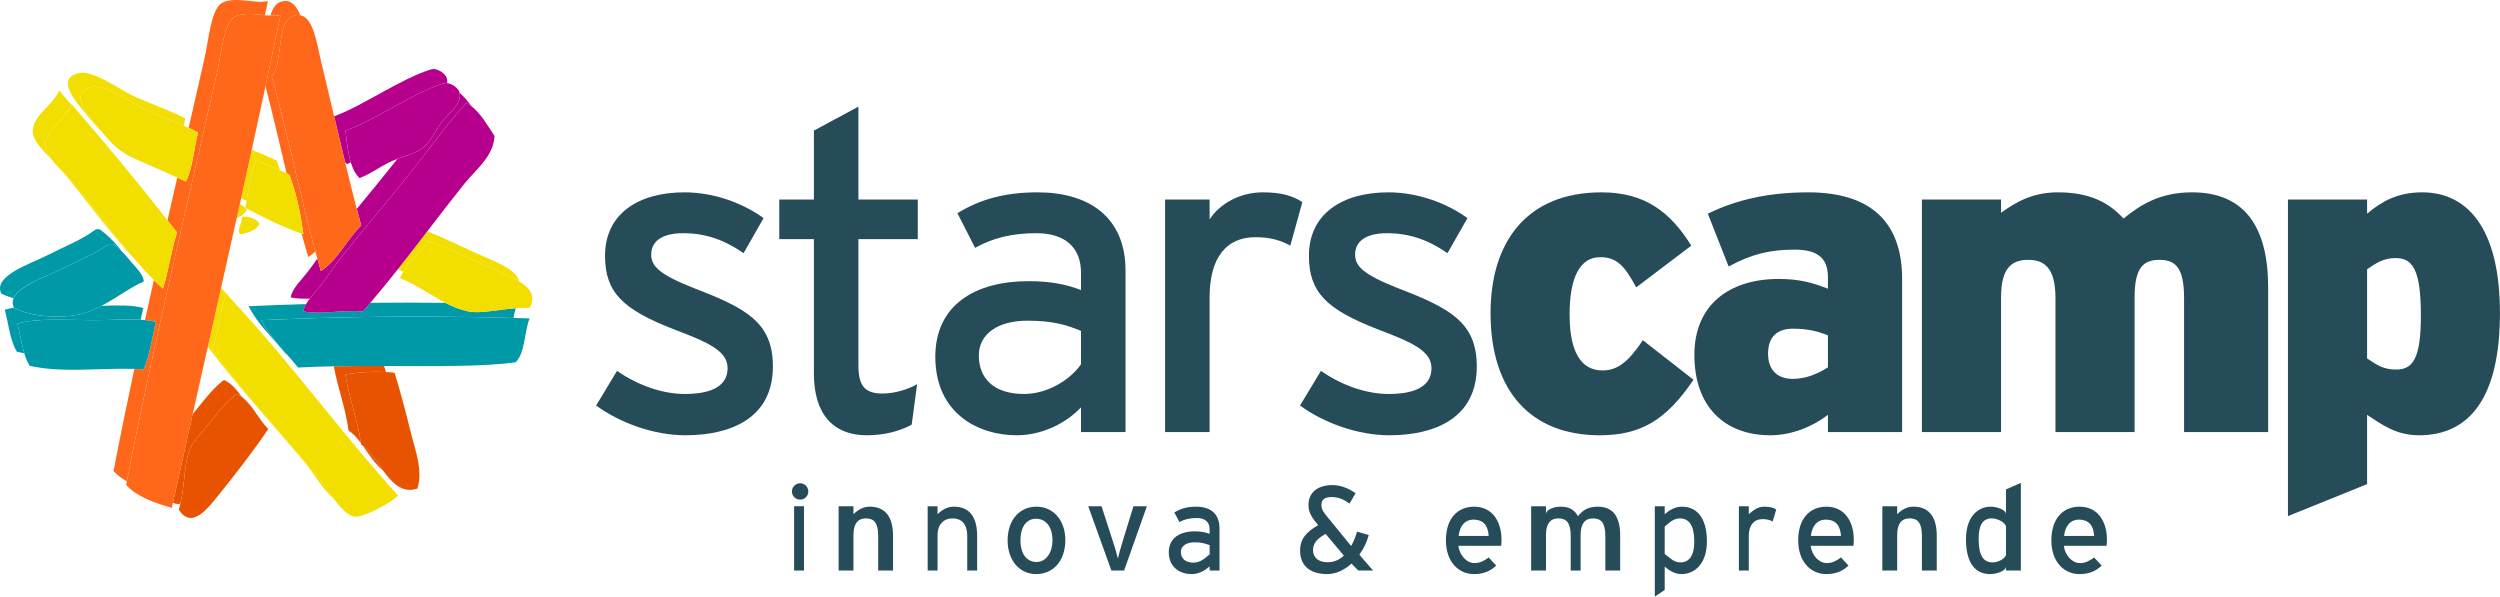 <?xml version="1.0" encoding="utf-8"?>
<!-- Generator: Adobe Illustrator 16.0.0, SVG Export Plug-In . SVG Version: 6.00 Build 0)  -->
<!DOCTYPE svg PUBLIC "-//W3C//DTD SVG 1.1//EN" "http://www.w3.org/Graphics/SVG/1.1/DTD/svg11.dtd">
<svg version="1.1" id="Layer_1" xmlns="http://www.w3.org/2000/svg" xmlns:xlink="http://www.w3.org/1999/xlink" x="0px" y="0px" viewBox="0 0 505.407 120.595" enable-background="new 0 0 505.407 120.595"
	 xml:space="preserve">
<g>
	<path fill="none" d="M265.447,111.201c0,1.396,0.947,2.467,2.965,2.467c1.297,0,2.393-0.523,3.266-1.346l-3.688-4.385
		C266.345,108.859,265.447,109.781,265.447,111.201z"/>
	<path fill="none" d="M297.865,105.053c-1.719,0-2.766,1.289-2.99,3.289h6.08C300.832,106.342,299.984,105.053,297.865,105.053z"/>
	<path fill="none" d="M369.085,105.053c-1.719,0-2.766,1.289-2.99,3.289h6.08C372.05,106.342,371.203,105.053,369.085,105.053z"/>
	<path fill="none" d="M362.464,76.593c2.693,0,5.074-1.077,7.074-2.334v-6.465c-2-0.808-4.021-1.347-7.074-1.347
		c-3.322,0-5.027,1.796-5.027,5.028C357.437,74.439,358.962,76.593,362.464,76.593z"/>
	<path fill="none" d="M339.579,104.797c-1.221,0-2.04,0.822-3.04,1.669v5.507c1,0.772,1.845,1.72,3.14,1.72
		c1.844,0,2.84-1.396,2.84-4.161C342.518,106.243,341.473,104.797,339.579,104.797z"/>
	<path fill="none" d="M55.932,32.473c0.239,0.625,0.446,1.283,0.657,1.936c0.458,0.202,0.906,0.413,1.351,0.627
		c-1.385-5.831-2.752-11.764-4.265-17.609c-0.921,4.305-1.849,8.593-2.784,12.867C52.622,30.969,54.333,31.666,55.932,32.473z"/>
	<path fill="none" d="M238.685,111.575c0,1.296,0.908,2.168,2.604,2.168c1.369,0,2.25-0.848,3.25-1.67v-1.868
		c-1-0.35-1.682-0.573-3.076-0.573C239.818,109.631,238.685,110.378,238.685,111.575z"/>
	<path fill="none" d="M72.672,36.003c-0.832-0.813-1.369-1.919-1.753-3.18c-0.266,0.12-0.52,0.252-0.801,0.359
		c-0.137-0.134-0.247-0.296-0.369-0.445c0.813,3.355,1.612,6.574,2.376,9.492c2.733-3.312,5.495-6.667,8.231-10.107
		c-0.604,0.222-1.171,0.448-1.657,0.688C76.5,33.903,74.85,35.174,72.672,36.003z"/>
	<path fill="none" d="M218.539,66.897c-3-1.257-5.868-2.065-10.896-2.065c-5.926,0-9.758,2.694-9.758,7.004
		c0,4.668,3.055,7.811,9.16,7.811c4.938,0,9.494-3.053,11.494-6.016V66.897z"/>
	<path fill="none" d="M209.434,104.872c-1.943,0-3.14,1.72-3.14,4.311c0,2.866,1.32,4.436,3.264,4.436
		c1.944,0,3.215-1.969,3.215-4.36C212.773,106.591,211.502,104.872,209.434,104.872z"/>
	<path fill="none" d="M74.866,61.217c4.972-0.051,10.008-0.052,15.171,0.011c-2.986-1.548-5.759-3.644-9.208-5.012
		c0.21-0.442,0.45-0.854,0.702-1.255c-0.351-0.194-0.707-0.383-1.068-0.567C78.643,56.693,76.783,58.972,74.866,61.217z"/>
	<path fill="none" d="M402.724,104.797c-1.844,0-2.717,1.395-2.717,4.161c0,3.289,0.859,4.734,2.754,4.734
		c1.221,0,2.777-0.822,2.777-1.67v-5.507C405.539,105.744,404.019,104.797,402.724,104.797z"/>
	<path fill="none" d="M420.267,105.053c-1.719,0-2.766,1.289-2.99,3.289h6.08C423.232,106.342,422.384,105.053,420.267,105.053z"/>
	<path fill="none" d="M484.296,52.172c-2.334,0-3.758,0.898-5.758,2.245v18.046c2,1.347,3.334,2.245,5.848,2.245
		c3.322,0,5.027-2.065,5.027-10.864C489.414,54.417,487.708,52.172,484.296,52.172z"/>
	<path fill="#264C59" d="M140.359,58.277c-7.093-2.783-8.709-4.489-8.709-6.823c0-2.514,1.976-4.31,6.465-4.31
		s8.35,1.347,12.21,4.04l4.04-7.093c-4.22-3.053-10.056-5.208-15.981-5.208c-9.427,0-16.07,4.399-16.07,12.84
		c0,7.451,3.681,10.864,13.826,14.814c6.823,2.604,10.953,4.31,10.953,7.901c0,3.321-2.783,5.207-8.619,5.207
		c-4.399,0-9.337-1.616-13.736-4.669l-4.22,7.003c4.759,3.502,11.672,6.016,18.046,6.016c9.248,0,17.688-3.501,17.688-13.916
		C156.25,65.191,150.864,62.318,140.359,58.277z"/>
	<path fill="#264C59" d="M173.539,21.557l-9,4.848v13.938h-7v8h7v27.174c0,8.439,4.113,12.479,10.668,12.479
		c3.682,0,6.86-0.897,9.104-2.154l1.097-8.17c-1.706,0.987-4.498,1.885-6.923,1.885c-3.411,0-4.946-1.257-4.946-5.656V48.342h12v-8
		h-12V21.557z"/>
	<path fill="#264C59" d="M227.539,87.342V54.687c0-10.685-7.271-15.803-17.775-15.803c-6.645,0-11.716,1.438-16.205,4.221
		l3.568,7.003c3.682-2.065,7.563-2.963,12.412-2.963c5.746,0,9,2.873,9,7.99v3.502c-3-1.167-6.228-1.796-10.627-1.796
		c-10.685,0-18.826,4.759-18.826,15.263c0,11.582,8.801,15.892,16.433,15.892c5.117,0,10.021-2.424,13.021-5.656v5.003H227.539z
		 M207.014,79.646c-6.105,0-9.13-3.143-9.13-7.811c0-4.31,3.862-7.004,9.788-7.004c5.028,0,7.866,0.809,10.866,2.065v6.733
		C216.539,76.593,211.952,79.646,207.014,79.646z"/>
	<path fill="#264C59" d="M255.296,38.884c-4.668,0-8.758,2.335-10.758,5.478v-4.019h-9v47h9V60.073
		c0-7.991,3.396-12.121,9.232-12.121c3.053,0,5.109,0.629,7.084,1.706l2.428-8.799C261.398,39.603,259.068,38.884,255.296,38.884z"
		/>
	<path fill="#264C59" d="M298.552,74.08c0-8.889-5.387-11.762-15.891-15.802c-7.094-2.783-8.709-4.489-8.709-6.823
		c0-2.514,1.975-4.31,6.464-4.31s8.35,1.347,12.21,4.04l4.041-7.093c-4.221-3.053-10.057-5.208-15.982-5.208
		c-9.426,0-16.07,4.399-16.07,12.84c0,7.451,3.682,10.864,13.826,14.814c6.824,2.604,10.953,4.31,10.953,7.901
		c0,3.321-2.783,5.207-8.619,5.207c-4.398,0-9.337-1.616-13.736-4.669l-4.22,7.003c4.759,3.502,11.672,6.016,18.046,6.016
		C290.113,87.996,298.552,84.495,298.552,74.08z"/>
	<path fill="#264C59" d="M342.363,76.773l-10.234-7.99c-2.963,4.399-5.117,6.104-8.17,6.104c-4.4,0-6.645-3.86-6.645-11.312
		c0-7.453,2.064-11.583,6.195-11.583c3.502,0,5.027,1.976,7.272,6.105l11.133-8.439c-4.13-6.644-9.247-10.774-18.136-10.774
		c-15.084,0-22.445,9.967-22.445,24.422c0,15.891,8.26,24.689,22.086,24.689C331.769,87.996,336.886,84.853,342.363,76.773z"/>
	<path fill="#264C59" d="M369.539,83.866v3.477h15V56.392c0-10.953-5.776-17.508-18.974-17.508c-8.17,0-14.56,1.526-20.306,4.311
		l4.211,10.684c4.58-2.514,8.418-3.412,13.267-3.412c4.398,0,6.802,1.437,6.802,5.567v2.334c-3-1.167-5.639-1.976-9.947-1.976
		c-9.967,0-17.05,5.208-17.05,15.354c0,10.594,6.227,16.25,15.384,16.25C362.235,87.996,366.539,86.201,369.539,83.866z
		 M362.464,66.448c3.053,0,5.074,0.539,7.074,1.347v6.465c-2,1.257-4.381,2.334-7.074,2.334c-3.502,0-5.027-2.154-5.027-5.117
		C357.437,68.244,359.142,66.448,362.464,66.448z"/>
	<path fill="#264C59" d="M443.144,38.884c-6.464,0-10.435,2.515-13.847,5.298c-2.963-3.232-6.813-5.298-13.276-5.298
		c-5.119,0-8.482,1.976-11.482,4.131v-2.672h-16v47h16V60.073c0-5.926,2.179-7.542,5.5-7.542c3.232,0,5.5,1.616,5.5,7.722v27.089h16
		V60.073c0-5.926,1.723-7.542,5.045-7.542c3.232,0,4.955,1.616,4.955,7.722v27.089h17V58.188
		C458.539,45.798,453.739,38.884,443.144,38.884z"/>
	<path fill="#264C59" d="M489.683,38.884c-4.938,0-8.145,1.796-11.145,4.311v-2.852h-16v63.994l16-6.465V83.866
		c3,1.976,5.848,4.13,10.516,4.13c10.326,0,16.341-7.811,16.341-24.689C505.395,45.798,498.572,38.884,489.683,38.884z
		 M484.386,74.708c-2.514,0-3.848-0.898-5.848-2.245V54.417c2-1.347,3.424-2.245,5.758-2.245c3.412,0,5.117,2.245,5.117,11.672
		C489.414,72.643,487.708,74.708,484.386,74.708z"/>
	<path fill-rule="evenodd" clip-rule="evenodd" fill="#FF671B" d="M47.493,3.377c1.7-0.873,4-0.51,6.062-0.3
		c0.2-0.96,0.405-1.913,0.604-2.875c-2.38,0.669-6.544-1.019-9.221,0.353c-2.255,1.159-2.733,7.391-3.544,10.994
		c-1.071,4.758-2.16,9.531-3.253,14.302c0.659,0.299,1.297,0.604,1.906,0.933c-0.862,3.275-1.073,7.201-2.481,9.93
		c-0.573-0.284-1.151-0.55-1.729-0.819c-0.663,2.886-1.324,5.768-1.981,8.642c0.644,0.822,1.297,1.635,1.936,2.461
		c-1.168,3.559-1.708,7.747-2.837,11.346c-0.608-0.533-1.223-1.116-1.84-1.728c-0.609,2.708-1.213,5.407-1.806,8.088
		c0.783,0.079,1.534,0.192,2.228,0.378c-0.622,2.202-1.236,6.878-2.483,9.575c-0.624-0.041-1.256-0.065-1.891-0.083
		c-1.504,7.032-2.922,13.94-4.208,20.667c0.77,0.824,1.688,1.499,2.698,2.081c5.003-26.041,11.943-54.738,18.296-82.953
		C44.758,10.77,45.237,4.535,47.493,3.377z"/>
	<path fill-rule="evenodd" clip-rule="evenodd" fill="#FF671B" d="M60.26,3.024c0.15-0.001,0.29,0.022,0.429,0.048
		c-0.651-1.66-1.558-2.879-2.982-2.87c-1.721,0.011-2.552,1.251-3.041,2.966c0.758,0.042,1.458,0.021,2.047-0.144
		c-1,4.825-2.015,9.622-3.038,14.403c1.512,5.845,2.879,11.778,4.265,17.609c0.181,0.087,0.368,0.169,0.546,0.259
		c1.371,3.594,2.277,7.652,2.837,12.057c-0.117-0.04-0.226-0.088-0.342-0.128c0.433,1.607,0.876,3.193,1.335,4.752
		c0.519-0.339,0.99-0.728,1.439-1.136c-3.074-11.276-5.547-23.656-8.816-35.406C57.491,12.314,55.53,3.053,60.26,3.024z"/>
	<path fill-rule="evenodd" clip-rule="evenodd" fill="#F2DF00" d="M14.462,21.212c-0.835-0.975-1.664-1.955-2.503-2.925
		c-1.36,3.242-5.487,4.979-5.319,8.51c0.079,1.628,2.005,3.6,3.774,5.41c-0.692-0.905-1.181-1.788-1.22-2.587
		C9.027,26.126,13.06,24.385,14.462,21.212z"/>
	<path fill-rule="evenodd" clip-rule="evenodd" fill="#F2DF00" d="M12.904,34.963c4.843,5.899,9.77,12.68,14.478,17.63
		c-4.114-4.756-8.351-10.514-12.516-15.528C14.325,36.413,13.625,35.701,12.904,34.963z"/>
	<path fill-rule="evenodd" clip-rule="evenodd" fill="#F2DF00" d="M56.589,34.409c-0.211-0.653-0.418-1.311-0.657-1.936
		c-1.6-0.807-3.311-1.503-5.041-2.179c-0.715,3.269-1.432,6.531-2.153,9.784c0.367,0.19,0.732,0.382,1.101,0.57
		c0.491-3.103,0.86-5.416,1.91-8.191C53.379,33.09,55.016,33.717,56.589,34.409z"/>
	<path fill-rule="evenodd" clip-rule="evenodd" fill="#F2DF00" d="M49.904,42.402c-0.351-0.503-0.818-0.892-1.427-1.137
		c-0.209,0.944-0.42,1.882-0.63,2.825C48.758,43.752,49.484,43.229,49.904,42.402z"/>
	<path fill-rule="evenodd" clip-rule="evenodd" fill="#0099A8" d="M11.676,54.729c4.253-2.125,7.675-3.387,10.284-5.387
		c0.237,0,0.472,0,0.708,0c0.654,0,1.276,0.818,1.866,1.379c-0.177-0.199-0.353-0.52-0.518-0.71c-1.124-1.303-2.435-2.668-3.9-3.668
		c-0.238,0-0.473,0-0.709,0c-2.61,2-6.031,3.351-10.285,5.476c-3.146,1.575-10.602,4.007-8.863,7.527
		c0.738,0.369,1.574,0.684,2.47,0.943C3.757,57.785,9.127,56.004,11.676,54.729z"/>
	<path fill-rule="evenodd" clip-rule="evenodd" fill="#F2DF00" d="M48.789,62.711c-0.896-1.013-1.809-2.008-2.721-3.004
		c0.002,0.02,0.006,0.037,0.008,0.057C46.996,60.73,47.888,61.725,48.789,62.711z"/>
	<path fill-rule="evenodd" clip-rule="evenodd" fill="#F2DF00" d="M61.608,93.467c1.663,1.96,3.711,5.631,5.832,7.313
		c-1.184-1.589-2.298-3.338-3.279-4.495c-7.355-8.67-14.475-16.367-21.278-25.529c1.271-3.656,1.763-8.478,2.84-11.348
		c0.029-0.006,0.045,0,0.069-0.001c-0.367-0.399-0.732-0.801-1.103-1.198c-0.895,3.984-1.789,7.959-2.683,11.926
		C48.299,78.345,54.853,85.501,61.608,93.467z"/>
	<path fill-rule="evenodd" clip-rule="evenodd" fill="#0099A8" d="M94.66,62.954c-1.661-0.345-3.167-0.971-4.623-1.726
		c-5.163-0.063-10.199-0.062-15.171-0.011c-0.495,0.579-0.983,1.162-1.486,1.736c-4.96-0.339-8.271,0.73-12.056,0
		c0.075-0.501,0.28-0.992,0.558-1.479c-3.878,0.114-7.745,0.255-11.621,0.432c1.912,3.76,4.936,6.41,7.446,9.574
		c0.043-0.002,0.089-0.004,0.133-0.006c-1.849-2.077-3.703-4.147-5.025-6.748c16.524-0.751,32.853-0.948,50.979-0.444
		c0.128-0.684,0.279-1.345,0.47-1.967C100.505,62.586,97.092,63.458,94.66,62.954z"/>
	<path fill-rule="evenodd" clip-rule="evenodd" fill="#0099A8" d="M18.769,64.727c3.624,0.004,6.886-0.264,9.67-0.096
		c0.189-0.92,0.366-1.746,0.542-2.37c-2.333-0.627-5.199-0.545-8.451-0.442c-1.633,0.862-3.309,1.569-4.953,1.846
		c-4.694,0.787-9.57,0.179-12.766-1.418c-0.007-0.015-0.008-0.029-0.015-0.044c-0.649,0.109-1.27,0.239-1.833,0.413
		c0.792,2.873,1.043,6.287,2.484,8.514c0.48,0.11,0.968,0.205,1.461,0.288c-0.567-1.892-0.861-4.054-1.391-5.979
		C7.378,64.246,13.509,64.721,18.769,64.727z"/>
	<linearGradient id="SVGID_1_" gradientUnits="userSpaceOnUse" x1="67.486" y1="81.79" x2="78.015" y2="81.79">
		<stop  offset="0" style="stop-color:#E75300"/>
		<stop  offset="1" style="stop-color:#E75300"/>
	</linearGradient>
	<path fill-rule="evenodd" clip-rule="evenodd" fill="url(#SVGID_1_)" d="M67.486,74.053c0.831,4.505,2.351,8.326,2.988,13.029
		c0.888,0.487,1.696,1.42,2.5,2.508c-0.717-4.952-2.394-8.943-3.139-13.869c2.694-0.52,5.723-0.645,8.18-0.506
		c-0.121-0.416-0.246-0.815-0.369-1.225C74.241,73.982,70.818,73.99,67.486,74.053z"/>
	<linearGradient id="SVGID_2_" gradientUnits="userSpaceOnUse" x1="73.342" y1="92.621" x2="77.457" y2="92.621">
		<stop  offset="0" style="stop-color:#E75300"/>
		<stop  offset="1" style="stop-color:#E75300"/>
	</linearGradient>
	<path fill-rule="evenodd" clip-rule="evenodd" fill="url(#SVGID_2_)" d="M73.342,90.1c1.262,1.773,2.539,3.822,4.116,5.041
		C76.053,93.209,74.795,91.084,73.342,90.1z"/>
	<linearGradient id="SVGID_3_" gradientUnits="userSpaceOnUse" x1="34.963" y1="89.34" x2="48.885" y2="89.34">
		<stop  offset="0" style="stop-color:#E75300"/>
		<stop  offset="1" style="stop-color:#E75300"/>
	</linearGradient>
	<path fill-rule="evenodd" clip-rule="evenodd" fill="url(#SVGID_3_)" d="M36.466,101.834c1.022-4.127,0.61-8.325,2.16-11.574
		c0.414-0.861,2.443-3.115,3.904-4.965c1.761-2.23,3.405-4.24,5.317-5.674c0.374,0.181,0.717,0.394,1.038,0.631
		c-0.983-1.395-2.033-2.697-3.592-3.453c-1.911,1.434-3.557,3.443-5.317,5.674c-0.323,0.409-0.675,0.838-1.029,1.267
		c-1.339,5.967-2.671,11.924-3.984,17.872C35.454,101.88,35.958,101.935,36.466,101.834z"/>
	<path fill-rule="evenodd" clip-rule="evenodd" fill="#F2DF00" d="M18.769,17.564c2.771-0.484,8.222,3.506,10.639,4.609
		c2.947,1.342,5.493,2.277,7.75,3.243c0.103-0.494,0.212-0.982,0.336-1.455c-2.914-1.571-6.361-2.663-10.641-4.61
		c-2.415-1.103-7.868-5.092-10.637-4.609c-5.478,0.952-0.463,6.242,1.063,8.154c1.171,1.469,2.133,2.601,3.145,3.552
		c-0.195-0.239-0.385-0.472-0.591-0.73C18.307,23.805,13.292,18.518,18.769,17.564z"/>
	<path fill-rule="evenodd" clip-rule="evenodd" fill="#B6008D" d="M70.119,33.182c0.281-0.107,0.535-0.239,0.801-0.359
		c-0.582-1.912-0.801-4.186-1.085-6.395c5.732-1.967,13.766-7.746,19.858-9.574c0.228-0.068,0.466-0.07,0.707-0.045
		c0.042-0.331,0.03-0.666-0.069-1.004c-0.25-0.864-1.901-2.161-3.19-1.773c-6.003,1.801-13.881,7.426-19.593,9.476
		c0.735,3.109,1.475,6.222,2.203,9.229C69.872,32.886,69.981,33.047,70.119,33.182z"/>
	<path fill-rule="evenodd" clip-rule="evenodd" fill="#B6008D" d="M68.77,52.314c5.346-6.742,11.153-13.41,16.668-20.566
		c2.87-3.727,5.793-7.661,8.864-10.994c0.356,0.212,0.687,0.45,1.003,0.703c-0.702-0.988-1.471-1.909-2.391-2.679
		c0.507,2.274-2.446,4.391-3.576,5.877c-1.402,1.848-2.472,4.3-3.9,5.317c-1.221,0.875-3.306,1.497-5.081,2.15
		c-2.736,3.44-5.498,6.795-8.231,10.107c0.306,1.167,0.606,2.291,0.899,3.351c-2.949,2.843-4.653,6.929-8.155,9.219
		c-0.244-0.827-0.473-1.678-0.708-2.519c-0.6,0.844-1.201,1.693-1.844,2.534c-1.412,1.846-3.278,3.511-3.546,5.318
		c1.312,0.253,2.568,0.284,3.854,0.238c0.685-0.893,1.523-1.79,2.245-2.734C66.229,55.857,67.403,54.043,68.77,52.314z"/>
	<path fill-rule="evenodd" clip-rule="evenodd" fill="#F2DF00" d="M81.53,54.961c1.437-2.282,3.454-3.988,4.972-6.191
		c2.712,0.71,6.78,2.676,11.701,4.965c2.268,1.054,4.858,1.995,6.75,3.147c-0.689-2.728-5.464-4.183-9.302-5.969
		c-3.617-1.683-6.768-3.185-9.264-4.148c-1.955,2.546-3.921,5.096-5.925,7.629C80.824,54.578,81.18,54.767,81.53,54.961z"/>
	<g>
		<path fill-rule="evenodd" clip-rule="evenodd" fill="#FF671B" d="M53.676,17.427c1.023-4.781,2.038-9.578,3.038-14.403
			c-0.589,0.165-1.289,0.186-2.047,0.144c-0.359-0.02-0.731-0.053-1.111-0.092c-2.062-0.21-4.362-0.572-6.062,0.3
			c-2.256,1.158-2.734,7.393-3.545,10.992c-6.353,28.215-13.293,56.912-18.296,82.953c-0.047,0.246-0.097,0.496-0.144,0.741
			c2.227,2.383,5.64,3.578,9.22,4.609c0.078-0.354,0.158-0.708,0.236-1.061c1.313-5.948,2.645-11.905,3.984-17.872
			c1.016-4.526,2.035-9.061,3.059-13.604c0.894-3.967,1.788-7.942,2.683-11.926c1.055-4.693,2.107-9.398,3.158-14.119
			c0.21-0.943,0.421-1.881,0.63-2.825c0.087-0.396,0.175-0.792,0.262-1.188c0.721-3.252,1.438-6.515,2.153-9.784
			C51.827,26.021,52.755,21.732,53.676,17.427z"/>
	</g>
	<g>
		<path fill-rule="evenodd" clip-rule="evenodd" fill="#FF671B" d="M73.025,45.579c-0.293-1.06-0.593-2.184-0.899-3.351
			c-0.764-2.917-1.563-6.136-2.376-9.492c-0.729-3.008-1.468-6.121-2.203-9.229c-0.909-3.843-1.811-7.672-2.677-11.264
			c-0.813-3.375-1.472-8.678-4.181-9.171C60.55,3.047,60.41,3.023,60.26,3.024c-4.73,0.028-2.77,9.29-5.32,12.409
			c3.269,11.75,5.742,24.129,8.816,35.406c0.132,0.485,0.271,0.959,0.405,1.439c0.236,0.841,0.465,1.692,0.708,2.519
			C68.372,52.508,70.076,48.422,73.025,45.579z"/>
	</g>
	<g>
		<path fill-rule="evenodd" clip-rule="evenodd" fill="#F2DF00" d="M35.791,46.997c-0.639-0.827-1.292-1.639-1.936-2.461
			c-6.261-7.997-12.73-15.781-19.343-23.426c-0.015,0.035-0.034,0.068-0.05,0.103c-1.402,3.173-5.436,4.914-5.268,8.408
			c0.039,0.799,0.527,1.682,1.22,2.587c0.701,0.916,1.609,1.854,2.49,2.756c0.721,0.738,1.42,1.45,1.962,2.102
			c4.165,5.014,8.401,10.772,12.516,15.528c1.257,1.454,2.502,2.806,3.731,4.022c0.618,0.611,1.232,1.195,1.84,1.728
			C34.083,54.744,34.623,50.556,35.791,46.997z"/>
	</g>
	<g>
		<path fill-rule="evenodd" clip-rule="evenodd" fill="#F2DF00" d="M58.487,35.295c-0.179-0.09-0.365-0.171-0.546-0.259
			c-0.445-0.215-0.893-0.426-1.351-0.627c-1.573-0.691-3.21-1.318-4.84-1.952c-1.05,2.775-1.419,5.088-1.91,8.191
			c-0.07,0.444-0.143,0.905-0.22,1.385c3.624,1.896,7.258,3.775,11.362,5.19c0.117,0.04,0.225,0.088,0.342,0.128
			C60.764,42.947,59.858,38.889,58.487,35.295z"/>
	</g>
	<g>
		<path fill-rule="evenodd" clip-rule="evenodd" fill="#F2DF00" d="M48.913,43.806c0.127,1.405-1.148,2.575-0.356,3.546
			c1.759-0.254,3.224-0.797,3.902-2.127C51.778,44.248,50.672,43.697,48.913,43.806z"/>
	</g>
	<g>
		<path fill-rule="evenodd" clip-rule="evenodd" fill="#0099A8" d="M15.579,63.665c1.644-0.276,3.319-0.983,4.953-1.846
			c3.192-1.687,6.221-3.979,8.521-4.893c0.023-1.263-1.425-2.68-2.482-3.9c-0.622-0.72-1.304-1.609-2.035-2.304
			c-0.59-0.561-1.212-1.379-1.866-1.379c-0.236,0-0.471,0-0.708,0c-2.609,2-6.031,3.262-10.284,5.387
			c-2.549,1.275-7.919,3.095-8.947,5.598c-0.236,0.575-0.24,1.205,0.069,1.858c0.007,0.015,0.008,0.038,0.015,0.053
			C6.008,63.834,10.884,64.452,15.579,63.665z"/>
	</g>
	<g>
		<path fill-rule="evenodd" clip-rule="evenodd" fill="#F2DF00" d="M42.882,70.756c6.804,9.162,13.923,16.859,21.278,25.529
			c0.98,1.157,2.095,2.906,3.279,4.495c1.333,1.789,2.752,3.372,4.169,3.665c1.446,0.297,7.038-2.439,8.864-4.256
			c-10.957-12.1-20.677-25.434-31.685-37.479c-0.901-0.986-1.793-1.981-2.713-2.948c-0.002-0.02-0.005-0.037-0.008-0.057
			c-0.02-0.174-0.073-0.313-0.276-0.3c-0.024,0.002-0.04-0.005-0.069,0.001C44.645,62.279,44.153,67.1,42.882,70.756z"/>
	</g>
	<g>
		<path fill-rule="evenodd" clip-rule="evenodd" fill="#0099A8" d="M52.814,64.727c1.322,2.601,3.177,4.671,5.025,6.748
			c0.824,0.926,1.647,1.853,2.421,2.828c2.319-0.129,4.749-0.204,7.226-0.25c3.332-0.063,6.754-0.071,10.159-0.062
			c10.169,0.025,20.118,0.171,26.585-0.752c1.996-1.904,1.706-6.098,2.84-8.866c-1.107-0.036-2.184-0.06-3.277-0.09
			C85.667,63.779,69.338,63.976,52.814,64.727z"/>
	</g>
	<g>
		<path fill-rule="evenodd" clip-rule="evenodd" fill="#0099A8" d="M31.536,65.082c-0.694-0.186-1.445-0.299-2.228-0.378
			c-0.284-0.028-0.573-0.054-0.868-0.072c-2.784-0.168-6.047,0.1-9.67,0.096c-5.26-0.006-11.391-0.481-15.249,0.711
			c0.53,1.926,0.824,4.088,1.391,5.979c0.278,0.931,0.617,1.801,1.092,2.534c6.421,1.48,14.088,0.422,21.158,0.622
			c0.635,0.018,1.267,0.042,1.891,0.083C30.299,71.959,30.914,67.284,31.536,65.082z"/>
	</g>
	<g>
		<linearGradient id="SVGID_4_" gradientUnits="userSpaceOnUse" x1="69.835" y1="87.098" x2="84.797" y2="87.098">
			<stop  offset="0" style="stop-color:#E75300"/>
			<stop  offset="1" style="stop-color:#E75300"/>
		</linearGradient>
		<path fill-rule="evenodd" clip-rule="evenodd" fill="url(#SVGID_4_)" d="M69.834,75.721c0.746,4.926,2.422,8.917,3.139,13.869
			c0.016,0.106,0.037,0.207,0.051,0.314c0.107,0.059,0.212,0.124,0.317,0.195c1.453,0.984,2.711,3.109,4.116,5.041
			c1.813,2.493,3.873,4.662,6.918,3.629c1.218-3.652-0.498-7.943-1.421-11.701c-0.996-4.062-2.044-8.059-3.191-11.703
			c-0.532-0.067-1.127-0.115-1.749-0.15C75.558,75.077,72.529,75.202,69.834,75.721z"/>
	</g>
	<g>
		<linearGradient id="SVGID_5_" gradientUnits="userSpaceOnUse" x1="36.144" y1="92.168" x2="54.233" y2="92.168">
			<stop  offset="0" style="stop-color:#E75300"/>
			<stop  offset="1" style="stop-color:#E75300"/>
		</linearGradient>
		<path fill-rule="evenodd" clip-rule="evenodd" fill="url(#SVGID_5_)" d="M42.53,85.295c-1.461,1.85-3.49,4.104-3.904,4.965
			c-1.55,3.249-1.137,7.447-2.16,11.574c-0.099,0.398-0.193,0.797-0.322,1.193c2.195,3.498,4.907,0.881,7.095-1.773
			c3.656-4.443,8.65-10.934,10.994-14.541c-2.014-1.987-3.129-4.821-5.348-6.461c-0.321-0.237-0.665-0.45-1.038-0.631
			C45.935,81.055,44.291,83.065,42.53,85.295z"/>
	</g>
	<g>
		<path fill-rule="evenodd" clip-rule="evenodd" fill="#F2DF00" d="M40.046,26.783c-0.609-0.329-1.247-0.634-1.906-0.933
			c-0.321-0.146-0.649-0.291-0.983-0.434c-2.256-0.966-4.802-1.901-7.75-3.243c-2.417-1.104-7.868-5.094-10.639-4.609
			c-5.478,0.953-0.462,6.24,1.064,8.153c0.206,0.259,0.396,0.491,0.591,0.73c2.231,2.744,3.799,4.267,6.855,5.654
			c3.035,1.379,5.831,2.523,8.557,3.791c0.578,0.269,1.156,0.535,1.729,0.819C38.973,33.984,39.184,30.059,40.046,26.783z"/>
	</g>
	<g>
		<path fill-rule="evenodd" clip-rule="evenodd" fill="#B6008D" d="M89.693,16.854c-6.093,1.828-14.126,7.607-19.858,9.574
			c0.284,2.209,0.503,4.483,1.085,6.395c0.384,1.261,0.921,2.367,1.753,3.18c2.178-0.829,3.827-2.1,6.028-3.193
			c0.485-0.24,1.053-0.466,1.657-0.688c1.774-0.653,3.859-1.275,5.081-2.15c1.429-1.018,2.498-3.47,3.9-5.317
			c1.13-1.486,4.083-3.603,3.576-5.877c-0.011-0.051-0.015-0.102-0.03-0.152c-0.206-0.711-1.362-1.701-2.485-1.816
			C90.159,16.784,89.92,16.785,89.693,16.854z"/>
	</g>
	<g>
		<path fill-rule="evenodd" clip-rule="evenodd" fill="#B6008D" d="M73.379,62.954c0.503-0.574,0.992-1.157,1.486-1.736
			c1.917-2.246,3.777-4.524,5.596-6.824c2.004-2.533,3.971-5.083,5.925-7.629c2.506-3.265,5.001-6.517,7.562-9.7
			c2.232-2.771,5.827-5.439,6.028-9.572c-1.42-2.148-2.688-4.451-4.672-6.036c-0.316-0.252-0.646-0.49-1.003-0.703
			c-3.071,3.333-5.994,7.268-8.864,10.994c-5.515,7.156-11.322,13.824-16.668,20.566c-1.367,1.729-2.541,3.543-3.9,5.32
			c-0.722,0.944-1.56,1.841-2.245,2.734c-0.283,0.368-0.533,0.736-0.744,1.106c-0.277,0.486-0.483,0.978-0.558,1.479
			C65.109,63.684,68.419,62.615,73.379,62.954z"/>
	</g>
	<g>
		<path fill-rule="evenodd" clip-rule="evenodd" fill="#F2DF00" d="M104.953,56.881c-1.891-1.152-4.482-2.093-6.75-3.147
			c-4.921-2.289-8.989-4.255-11.701-4.965c-1.518,2.204-3.535,3.909-4.972,6.191c-0.252,0.4-0.492,0.813-0.702,1.255
			c3.45,1.369,6.223,3.464,9.208,5.012c1.456,0.755,2.962,1.381,4.623,1.726c2.433,0.505,5.846-0.367,9.604-0.638
			c0.92-0.065,1.854-0.106,2.808-0.069C108.384,59.829,107.137,58.213,104.953,56.881z"/>
	</g>
	<path fill="#264C59" d="M161.766,97.696c-0.923,0-1.67,0.747-1.67,1.669c0,0.897,0.747,1.645,1.67,1.645
		c0.896,0,1.645-0.747,1.645-1.645C163.411,98.443,162.663,97.696,161.766,97.696z"/>
	<rect x="160.539" y="102.342" fill="#264C59" width="2" height="13"/>
	<path fill="#264C59" d="M175.853,102.43c-1.345,0-2.314,0.572-3.314,1.52v-1.607h-3v13h3v-7.206c0-2.118,0.78-3.339,2.5-3.339
		c1.694,0,2.5,0.946,2.5,3.588v6.957h3v-7.057C180.539,104.423,178.893,102.43,175.853,102.43z"/>
	<path fill="#264C59" d="M192.853,102.43c-1.345,0-2.314,0.572-3.314,1.52v-1.607h-2v13h2v-7.206c0-2.118,1.28-3.339,3-3.339
		c1.694,0,3,0.946,3,3.588v6.957h2v-7.057C197.539,104.423,195.893,102.43,192.853,102.43z"/>
	<path fill="#264C59" d="M209.534,102.43c-3.289,0-5.831,2.541-5.831,6.827c0,4.086,2.467,6.803,5.756,6.803
		c3.364,0,5.906-2.542,5.906-6.878C215.365,105.096,212.873,102.43,209.534,102.43z M209.558,113.618
		c-1.943,0-3.264-1.569-3.264-4.436c0-2.591,1.196-4.311,3.14-4.311c2.068,0,3.339,1.72,3.339,4.386
		C212.773,111.649,211.502,113.618,209.558,113.618z"/>
	<path fill="#264C59" d="M226.902,109.625c-0.398,1.271-0.748,2.583-0.898,3.306c-0.174-0.723-0.547-2.079-0.971-3.351l-2.342-7.237
		H220l4.684,13h2.566l4.609-13h-2.715L226.902,109.625z"/>
	<path fill="#264C59" d="M241.802,102.43c-1.844,0-3.152,0.398-4.398,1.171l1.039,1.943c1.021-0.573,2.176-0.822,3.521-0.822
		c1.594,0,2.574,0.798,2.574,2.218v0.972c-1-0.324-1.781-0.498-3.002-0.498c-2.965,0-5.25,1.32-5.25,4.235
		c0,3.215,2.48,4.411,4.6,4.411c1.42,0,2.652-0.673,3.652-1.57v0.853h2v-8.527C246.539,103.85,244.718,102.43,241.802,102.43z
		 M244.539,112.073c-1,0.822-1.881,1.67-3.25,1.67c-1.695,0-2.561-0.872-2.561-2.168c0-1.196,1.111-1.943,2.756-1.943
		c1.395,0,2.055,0.224,3.055,0.573V112.073z"/>
	<path fill="#264C59" d="M276.71,108.161l-2.367-0.673c-0.275,0.972-0.674,1.994-1.197,2.891l-5.107-6.254
		c-0.723-0.897-0.896-1.371-0.896-2.094c0-0.972,0.648-1.545,1.992-1.545c1.346,0,2.344,0.35,3.689,1.321l1.221-2.094
		c-1.521-1.071-3.064-1.645-4.686-1.645c-2.965,0-4.834,1.495-4.834,4.012c0,1.296,0.475,2.293,1.645,3.688l0.324,0.398
		c-2.416,1.37-3.662,2.791-3.662,5.158c0,2.815,1.77,4.734,5.48,4.734c1.969,0,3.613-0.97,4.91-2.116l1.369,1.398h2.99l-2.766-3.192
		C275.712,110.855,276.335,109.582,276.71,108.161z M268.412,113.667c-2.018,0-2.965-1.071-2.965-2.467
		c0-1.42,0.898-2.342,2.543-3.264l3.688,4.385C270.804,113.144,269.708,113.667,268.412,113.667z"/>
	<path fill="#264C59" d="M298.041,102.43c-3.389,0-5.732,2.392-5.732,6.827c0,4.336,2.592,6.803,5.656,6.803
		c1.994,0,3.365-0.623,4.512-1.72l-1.521-1.645c-0.871,0.647-1.744,1.141-2.84,1.141c-1.596,0-3.016-1.494-3.289-3.494h8.646
		c0.025,0,0.074-0.791,0.074-1.266C303.546,105.54,301.753,102.43,298.041,102.43z M294.875,108.342c0.225-2,1.271-3.289,2.99-3.289
		c2.119,0,2.967,1.289,3.09,3.289H294.875z"/>
	<path fill="#264C59" d="M323.03,102.43c-2.043,0-3.075,0.747-4.022,1.918c-0.697-1.245-1.701-1.918-3.471-1.918
		c-1.346,0-2.998,0.572-2.998,1.52v-1.607h-3v13h3v-7.206c0-2.118,0.782-3.339,2.501-3.339c1.693,0,2.499,0.946,2.499,3.588v6.957h2
		v-7.206c0-2.118,0.78-3.339,2.499-3.339c1.695,0,2.501,0.946,2.501,3.588v6.957h3v-7.057
		C327.539,104.423,326.071,102.43,323.03,102.43z"/>
	<path fill="#264C59" d="M340.039,102.43c-1.369,0-2.5,0.647-3.5,1.52v-1.607h-2v18.253l2-1.321v-4.709
		c1,0.797,2.057,1.495,3.377,1.495c2.715,0,5.158-2.118,5.158-6.604C345.074,104.473,342.855,102.43,340.039,102.43z
		 M339.678,113.693c-1.295,0-2.14-0.947-3.14-1.72v-5.507c1-0.847,1.819-1.669,3.04-1.669c1.895,0,2.939,1.445,2.939,4.734
		C342.518,112.297,341.522,113.693,339.678,113.693z"/>
	<path fill="#264C59" d="M353.539,103.95v-1.607h-2v13h2v-7.032c0-2.218,1.144-3.363,2.763-3.363c0.848,0,1.521,0.174,2.067,0.473
		l0.723-2.441c-0.523-0.349-1.344-0.548-2.391-0.548C355.406,102.43,354.539,103.078,353.539,103.95z"/>
	<path fill="#264C59" d="M369.259,102.43c-3.389,0-5.73,2.392-5.73,6.827c0,4.336,2.592,6.803,5.656,6.803
		c1.994,0,3.363-0.623,4.51-1.72l-1.52-1.645c-0.873,0.647-1.744,1.141-2.842,1.141c-1.594,0-3.014-1.494-3.289-3.494h8.646
		c0.025,0,0.076-0.791,0.076-1.266C374.767,105.54,372.972,102.43,369.259,102.43z M366.095,108.342c0.225-2,1.271-3.289,2.99-3.289
		c2.117,0,2.965,1.289,3.09,3.289H366.095z"/>
	<path fill="#264C59" d="M386.853,102.43c-1.346,0-2.314,0.572-3.314,1.52v-1.607h-3v13h3v-7.206c0-2.118,0.779-3.339,2.5-3.339
		c1.693,0,2.5,0.946,2.5,3.588v6.957h3v-7.057C391.539,104.423,389.892,102.43,386.853,102.43z"/>
	<path fill="#264C59" d="M405.539,103.925c0-0.798-1.731-1.495-3.052-1.495c-2.715,0-5.04,2.117-5.04,6.603
		c0,4.983,2.041,7.027,4.855,7.027c1.371,0,3.236-0.648,3.236-1.521v0.803h3V97.621l-3,1.32V103.925z M405.539,112.023
		c0,0.848-1.494,1.67-2.715,1.67c-1.895,0-2.816-1.445-2.816-4.734c0-2.767,0.811-4.161,2.654-4.161
		c1.295,0,2.877,0.946,2.877,1.719V112.023z"/>
	<path fill="#264C59" d="M420.441,102.43c-3.389,0-5.73,2.392-5.73,6.827c0,4.336,2.592,6.803,5.656,6.803
		c1.994,0,3.363-0.623,4.51-1.72l-1.52-1.645c-0.873,0.647-1.744,1.141-2.842,1.141c-1.594,0-3.014-1.494-3.289-3.494h8.646
		c0.025,0,0.076-0.791,0.076-1.266C425.949,105.54,424.154,102.43,420.441,102.43z M417.277,108.342c0.225-2,1.271-3.289,2.99-3.289
		c2.117,0,2.965,1.289,3.09,3.289H417.277z"/>
</g>
</svg>

